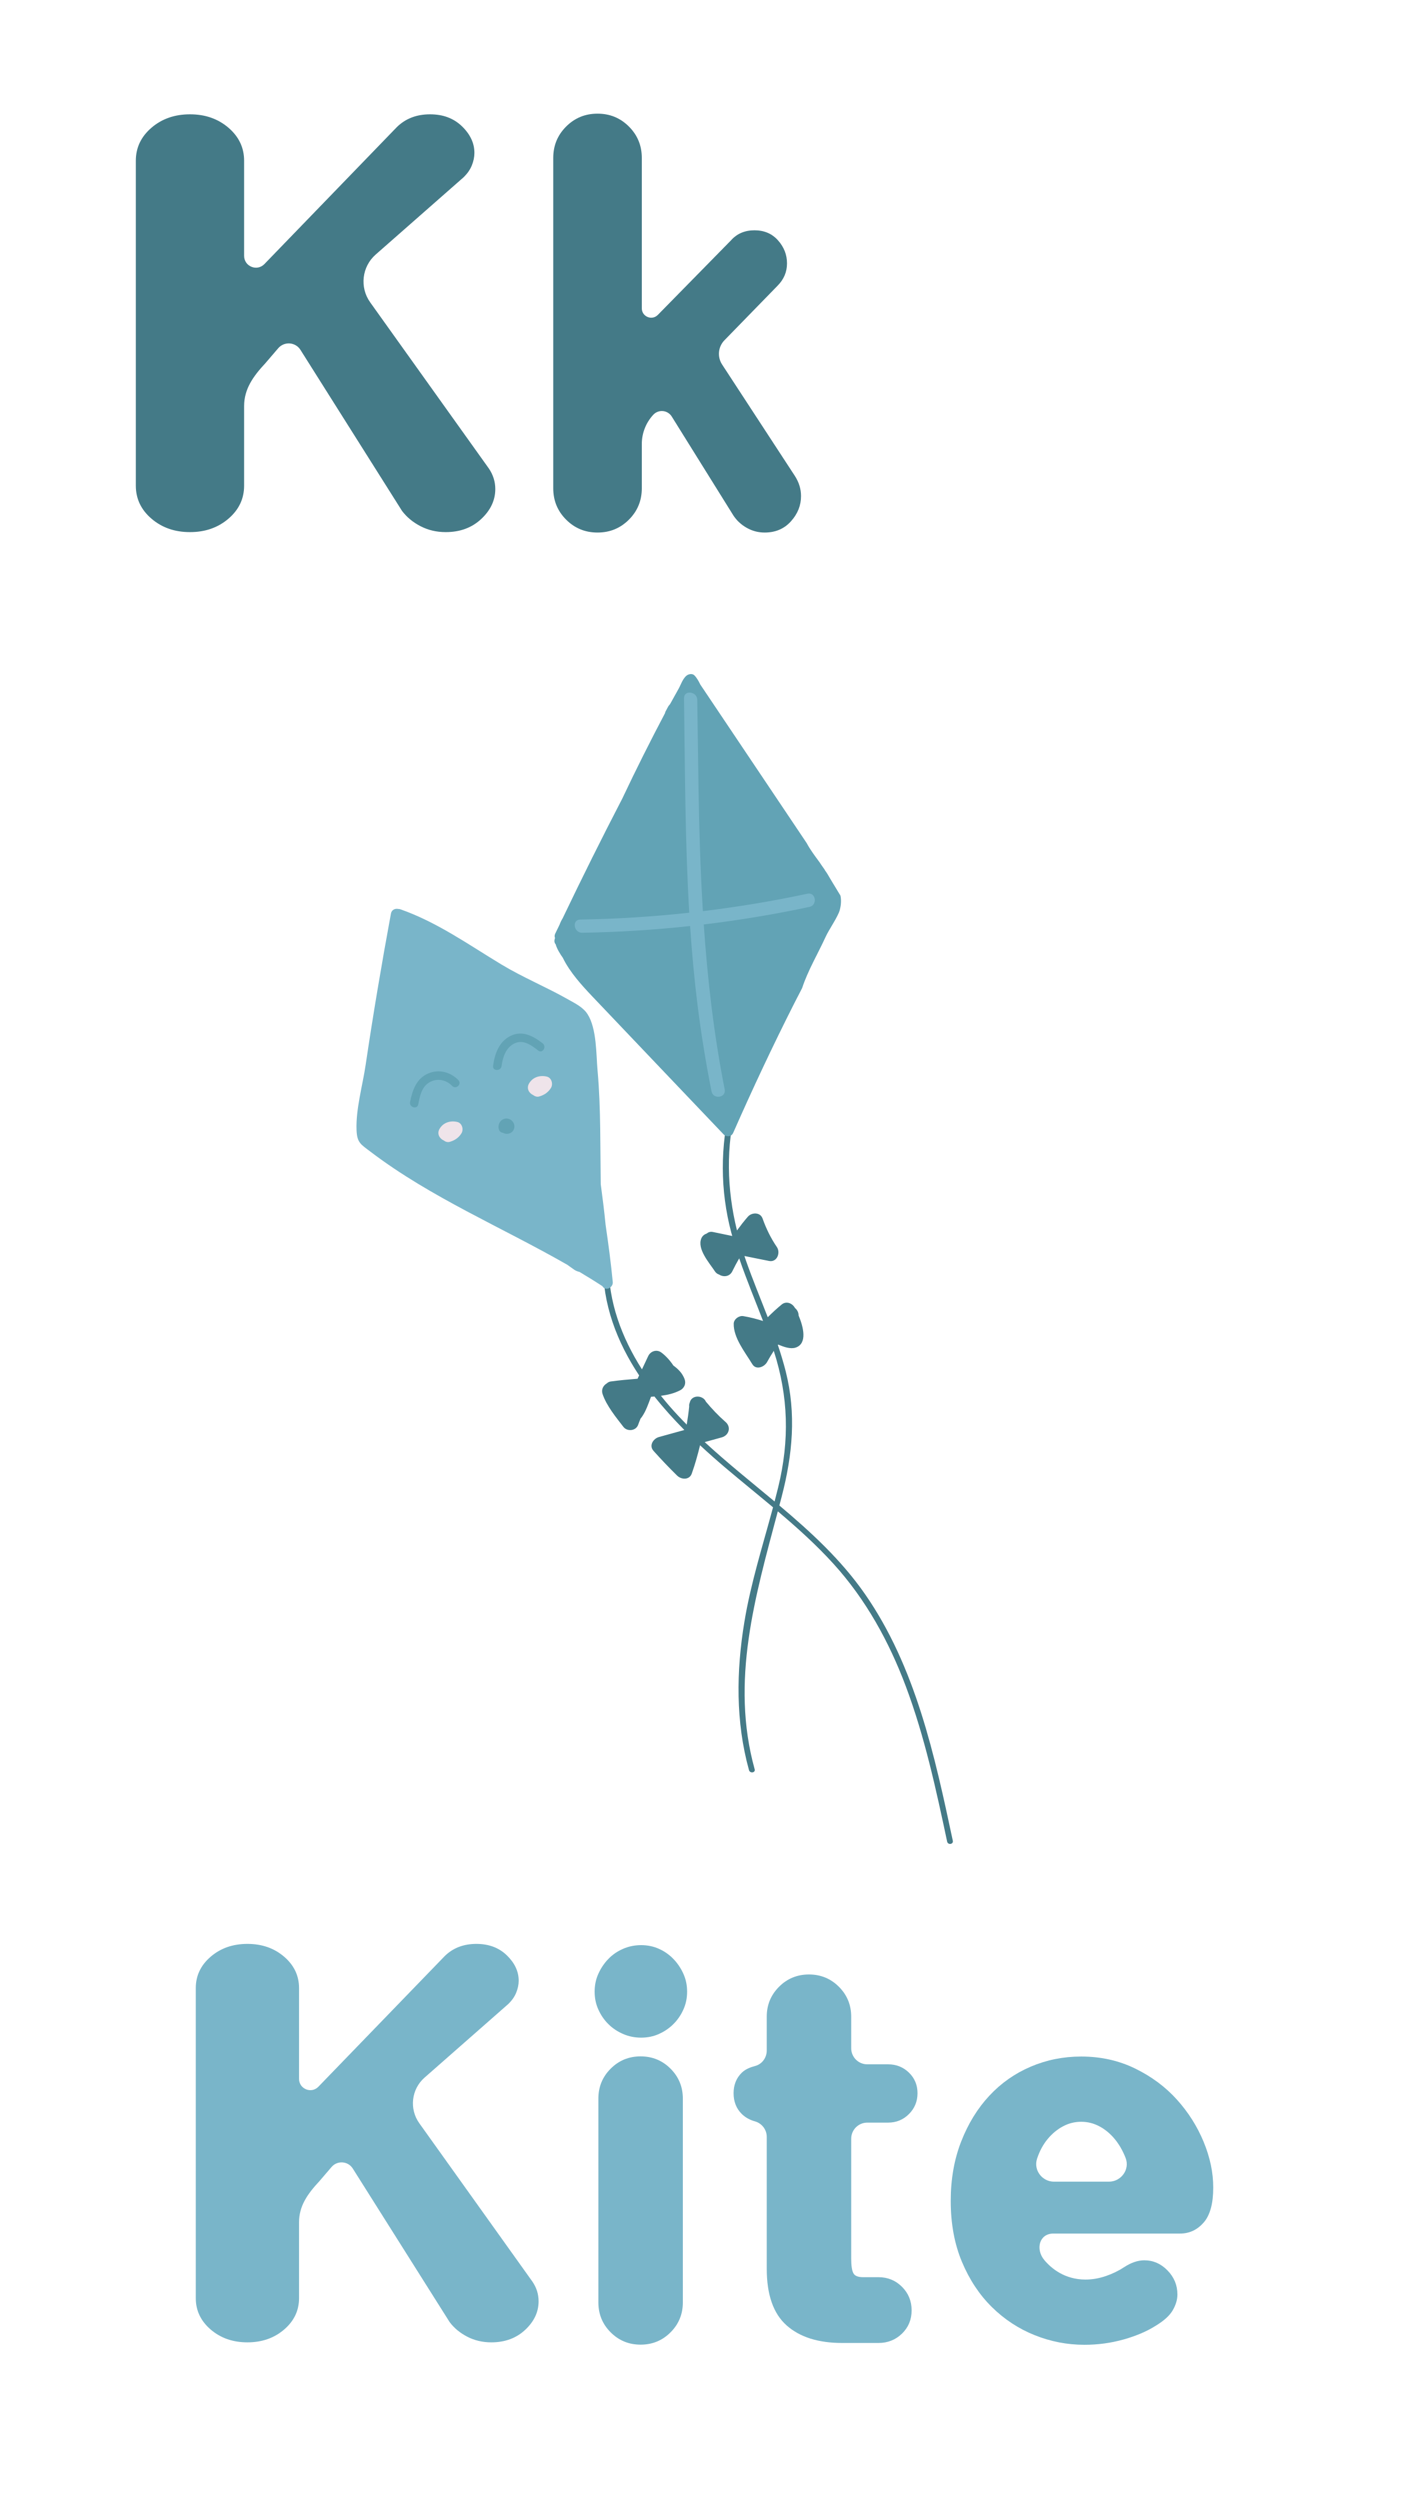 <?xml version="1.0" encoding="UTF-8"?>
<svg xmlns="http://www.w3.org/2000/svg" xmlns:xlink="http://www.w3.org/1999/xlink" width="750pt" height="1334pt" viewBox="0 0 750 1334" version="1.1">
<g id="surface1">
<path style=" stroke:none;fill-rule:nonzero;fill:rgb(26.66%,47.852%,52.93%);fill-opacity:1;" d="M 508.621 982.305 C 498.945 936.785 488.723 889.426 461.68 850.578 C 448.977 832.324 432.832 817.535 416.027 803.391 C 416.445 801.805 416.867 800.219 417.281 798.629 C 423.082 776.32 425.129 754.434 419.441 731.902 C 418.234 727.113 416.793 722.406 415.227 717.738 C 415.277 717.664 415.328 717.59 415.383 717.516 C 418.488 718.797 421.98 720.059 424.773 719.113 C 431.102 716.969 428.859 708.023 426.289 701.969 C 426.316 700.387 425.52 698.941 424.363 698 C 424.352 697.977 424.336 697.945 424.32 697.922 C 422.914 695.438 419.754 694.102 417.266 696.145 C 414.668 698.277 412.203 700.555 409.828 702.93 C 405.91 692.805 401.734 682.77 398.145 672.539 C 397.879 671.777 397.637 671.016 397.379 670.254 C 401.77 671.152 406.164 672.051 410.562 672.91 C 414.777 673.734 416.77 668.527 414.719 665.508 C 411.449 660.699 409.016 655.711 407.066 650.246 C 405.828 646.773 401.285 646.895 399.188 649.309 C 397.133 651.672 395.23 654.125 393.402 656.625 C 387.973 634.504 387.422 611.992 393.172 589.316 C 393.652 587.41 390.605 587.07 390.129 588.953 C 384.379 611.645 384.363 635.18 390.375 657.824 C 390.527 658.41 390.719 658.988 390.883 659.574 C 387.41 658.855 383.938 658.133 380.461 657.422 C 379.18 657.16 378.078 657.566 377.215 658.281 C 375.992 658.688 374.961 659.508 374.406 660.797 C 371.961 666.496 378.652 673.922 381.617 678.43 C 382.242 679.379 383.023 679.91 383.848 680.141 C 386.02 681.578 389.465 681.434 390.934 678.379 C 392.07 676.027 393.301 673.746 394.594 671.512 C 398.453 682.785 403.051 693.797 407.32 704.93 C 403.852 703.859 400.359 702.918 396.77 702.332 C 394.484 701.957 391.719 703.938 391.664 706.352 C 391.484 713.934 397.781 721.676 401.59 727.98 C 403.586 731.289 408.008 729.496 409.453 726.875 C 410.578 724.832 411.781 722.836 413.047 720.879 C 420.902 745.234 421.492 768.656 415.418 793.629 C 414.797 796.18 414.141 798.719 413.477 801.254 C 400.953 790.793 388.148 780.605 376.184 769.559 C 379.203 768.723 382.223 767.887 385.242 767.051 C 389.094 765.988 390.477 761.605 387.324 758.844 C 383.508 755.496 380.066 751.875 376.824 747.988 C 375.262 744.398 369.16 744.172 368.184 748.5 C 367.906 749.148 367.801 749.855 367.891 750.586 C 367.566 753.828 367.117 757.035 366.578 760.223 C 363.141 756.727 359.773 753.16 356.574 749.418 C 355.297 747.922 354.047 746.398 352.812 744.859 C 356.348 744.391 359.801 743.594 363.039 741.934 C 365.32 740.762 366.355 738.332 365.418 735.887 C 364.16 732.594 361.906 730.523 359.406 728.656 C 357.555 725.777 355.02 723.215 353.031 721.754 C 350.547 719.926 347.27 720.992 346.004 723.684 C 344.898 726.035 343.793 728.391 342.688 730.742 C 331.883 713.766 324.691 694.703 324.914 674.156 C 324.934 672.207 321.891 671.824 321.871 673.793 C 321.633 696.18 329.371 716.148 341.172 733.969 C 340.895 734.562 340.613 735.16 340.336 735.754 C 335.531 736.129 330.73 736.551 325.953 737.223 C 325.129 737.336 324.449 737.75 323.863 738.273 C 322.066 739.34 320.82 741.461 321.676 743.973 C 323.777 750.172 328.82 756.312 332.777 761.441 C 334.824 764.09 339.48 763.617 340.645 760.336 C 341.016 759.289 341.461 758.172 341.926 757.02 C 342.23 756.676 342.527 756.297 342.816 755.871 C 344.887 752.797 346.18 748.969 347.5 745.387 C 348.117 745.348 348.73 745.281 349.344 745.234 C 354.285 751.477 359.68 757.414 365.305 763.102 C 360.789 764.348 356.277 765.598 351.766 766.848 C 348.723 767.688 346.293 771.379 348.844 774.23 C 352.902 778.77 357.086 783.156 361.43 787.426 C 363.703 789.66 368.02 789.93 369.293 786.32 C 371.047 781.348 372.473 776.316 373.688 771.242 C 378.176 775.422 382.742 779.457 387.312 783.328 C 395.68 790.41 404.234 797.309 412.652 804.359 C 407.203 824.695 400.785 844.688 397.348 865.57 C 393.012 891.871 392.656 918.766 399.816 944.609 C 400.336 946.484 403.371 946.055 402.844 944.152 C 389.797 897.035 403.145 851.938 415.207 806.504 C 425.621 815.312 435.762 824.418 444.941 834.535 C 462.18 853.531 474.551 875.973 483.535 899.902 C 493.598 926.719 499.652 954.812 505.594 982.766 C 506 984.684 509.031 984.242 508.621 982.305 "/>
<path style=" stroke:none;fill-rule:nonzero;fill:rgb(38.426%,63.867%,70.897%);fill-opacity:1;" d="M 440.773 499.848 C 442.562 495.938 447.332 489.203 448.27 485.648 C 449.07 482.598 449.098 480.109 448.637 477.926 C 446.371 474.121 443.996 470.371 441.785 466.531 C 441.652 466.301 441.504 466.082 441.363 465.855 C 441.047 465.418 440.73 464.973 440.422 464.508 C 440.297 464.316 440.199 464.121 440.113 463.926 C 439.613 463.246 439.117 462.566 438.676 461.91 L 437.445 460.078 C 435.008 456.758 432.504 453.469 430.594 449.871 L 415.219 426.961 L 373.828 365.293 C 372.938 363.496 372.008 361.695 370.582 360.324 C 369.797 359.566 368.449 359.598 367.512 359.957 C 364.828 360.992 363.586 365.129 362.305 367.434 C 360.766 370.199 359.23 372.969 357.688 375.734 C 357.598 375.867 357.48 375.973 357.391 376.109 C 357.098 376.395 356.844 376.727 356.645 377.105 C 356.176 377.977 355.715 378.852 355.246 379.723 C 355.113 379.973 355.051 380.238 355.02 380.508 C 347.094 395.543 339.457 410.723 332.207 426.094 C 321.25 447.215 310.641 468.516 300.371 489.988 C 299.672 491.145 299.113 492.305 298.688 493.469 C 297.922 495.074 297.121 496.664 296.359 498.273 C 295.965 499.117 295.984 499.875 296.262 500.508 C 296.258 500.543 296.262 500.574 296.258 500.609 C 296.176 500.945 296.043 501.266 295.988 501.609 C 295.828 502.609 296.113 503.391 296.629 503.945 C 297.34 506.441 298.895 508.906 300.469 511.172 C 304.223 518.941 310.938 526.211 316.504 532.07 C 339.695 556.48 362.938 580.848 386.156 605.238 C 387.734 606.898 390.41 606.746 391.398 604.504 C 401.68 581.152 412.52 558.062 424.047 535.301 C 425.402 532.629 426.797 529.977 428.168 527.316 C 431.277 517.859 436.648 508.867 440.773 499.848 "/>
<path style=" stroke:none;fill-rule:nonzero;fill:rgb(47.459%,70.897%,78.906%);fill-opacity:1;" d="M 327.098 684.164 C 326.125 673.867 324.73 663.617 323.242 653.379 C 323.242 653.371 323.246 653.363 323.246 653.355 C 322.539 646.191 321.641 639.043 320.684 631.902 C 320.539 622.051 320.547 612.199 320.395 602.348 C 320.238 591.949 319.91 581.551 318.977 571.188 C 318.211 562.645 318.578 548.875 313.637 541.195 C 311.254 537.488 307.133 535.527 303.414 533.414 C 291.691 526.75 279.27 521.688 267.684 514.699 C 249.93 503.988 233.359 492.121 213.633 485.199 C 213.273 485.074 212.941 485.062 212.613 485.059 C 211.012 484.699 209.074 485.414 208.691 487.5 C 203.727 514.328 199.191 541.234 195.191 568.227 C 193.551 579.309 189.914 591.785 190.324 602.965 C 190.578 609.844 192.516 610.602 197.93 614.715 C 230.062 639.121 267.852 654.887 302.824 674.938 C 304.047 675.816 305.262 676.688 306.477 677.535 C 307.336 678.133 308.309 678.527 309.324 678.738 C 313.449 681.199 317.543 683.715 321.559 686.344 C 321.598 686.398 321.625 686.461 321.66 686.516 C 323.484 689.227 327.363 686.977 327.098 684.164 "/>
<path style=" stroke:none;fill-rule:nonzero;fill:rgb(38.426%,63.867%,70.897%);fill-opacity:1;" d="M 244.68 576.391 C 246.707 578.477 243.426 581.602 241.391 579.504 C 238.156 576.172 233.336 575.18 229.227 577.57 C 225.047 580 224.109 584.969 223.27 589.34 C 222.715 592.207 218.359 590.953 218.906 588.113 C 220.145 581.703 222.297 575.445 228.789 572.754 C 234.391 570.434 240.539 572.125 244.68 576.391 "/>
<path style=" stroke:none;fill-rule:nonzero;fill:rgb(38.426%,63.867%,70.897%);fill-opacity:1;" d="M 289.676 556.762 C 291.953 558.523 289.641 562.422 287.336 560.637 C 283.676 557.801 279.355 554.504 274.578 556.832 C 270.047 559.035 268.34 564.207 267.75 568.863 C 267.387 571.73 262.855 571.688 263.223 568.801 C 264.023 562.488 266.359 555.902 272.41 552.855 C 278.738 549.664 284.582 552.812 289.676 556.762 "/>
<path style=" stroke:none;fill-rule:nonzero;fill:rgb(38.426%,63.867%,70.897%);fill-opacity:1;" d="M 274.133 599.238 C 272.93 596.977 270.207 596.164 268.039 597.586 C 266.27 598.742 265.613 601.238 266.469 603.141 C 266.812 603.914 267.621 604.449 268.457 604.5 C 269.551 605.125 270.922 605.254 272.152 604.766 C 274.348 603.902 275.234 601.305 274.133 599.238 "/>
<path style=" stroke:none;fill-rule:nonzero;fill:rgb(93.75%,89.452%,91.797%);fill-opacity:1;" d="M 291.879 574.508 C 288.172 573.625 284.312 574.816 282.363 578.27 C 280.902 580.867 282.461 583.43 284.57 584.34 C 285.496 585.07 286.672 585.469 287.832 585.133 C 290.48 584.367 292.551 583.004 294.059 580.652 C 295.395 578.57 294.5 575.133 291.879 574.508 "/>
<path style=" stroke:none;fill-rule:nonzero;fill:rgb(93.75%,89.452%,91.797%);fill-opacity:1;" d="M 244.105 598.719 C 240.402 597.84 236.543 599.031 234.594 602.484 C 233.129 605.078 234.691 607.641 236.797 608.551 C 237.727 609.281 238.898 609.68 240.059 609.344 C 242.711 608.578 244.777 607.215 246.285 604.867 C 247.625 602.781 246.73 599.344 244.105 598.719 "/>
<path style=" stroke:none;fill-rule:nonzero;fill:rgb(47.459%,70.897%,78.906%);fill-opacity:1;" d="M 431.023 476.922 C 412.559 480.859 393.93 483.957 375.203 486.223 C 373.863 464.367 373.223 442.449 372.871 420.496 C 372.617 404.812 372.422 389.129 372.199 373.441 C 372.137 368.93 365.07 368.027 365.133 372.602 C 365.668 410.711 365.672 448.973 367.93 487.059 C 348.602 489.172 329.172 490.398 309.711 490.715 C 305.152 490.789 306.254 497.824 310.777 497.754 C 330.031 497.441 349.254 496.234 368.379 494.164 C 369.336 508.379 370.625 522.57 372.402 536.719 C 374.328 552.031 376.812 567.27 379.812 582.406 C 380.699 586.879 387.742 585.852 386.848 581.34 C 381.074 552.188 377.691 522.82 375.672 493.332 C 394.598 491.059 413.426 487.938 432.09 483.957 C 436.543 483.008 435.52 475.961 431.023 476.922 "/>
<path style=" stroke:none;fill-rule:nonzero;fill:rgb(26.66%,47.852%,52.93%);fill-opacity:1;" d="M 101.406 61 C 109.531 61 116.383 63.391 121.953 68.16 C 127.523 72.941 130.312 78.809 130.312 85.77 L 130.312 136.539 C 130.312 142.199 137.199 144.988 141.137 140.922 L 211.805 67.859 C 216.445 63.289 222.363 61 229.562 61 C 236.527 61 242.219 63.141 246.629 67.422 C 251.035 71.699 253.246 76.422 253.246 81.59 C 253.246 83.789 252.777 86.02 251.852 88.309 C 250.922 90.602 249.414 92.738 247.324 94.73 L 200.551 135.828 C 193.164 142.32 191.895 153.34 197.609 161.34 L 260.906 249.93 C 263.223 253.32 264.391 257 264.391 260.969 C 264.391 266.941 261.891 272.27 256.902 276.941 C 251.906 281.621 245.582 283.961 237.922 283.961 C 233.047 283.961 228.574 282.91 224.516 280.82 C 220.449 278.73 217.141 276 214.59 272.621 L 160.391 186.711 C 157.73 182.488 151.754 182.059 148.508 185.84 L 141.715 193.762 C 135.02 200.93 130.312 207.691 130.312 216.699 L 130.312 259.18 C 130.312 266.148 127.523 272.02 121.953 276.789 C 116.383 281.57 109.531 283.961 101.406 283.961 C 93.277 283.961 86.434 281.57 80.859 276.789 C 75.289 272.02 72.504 266.148 72.504 259.18 L 72.504 85.77 C 72.504 78.809 75.289 72.941 80.859 68.16 C 86.434 63.391 93.277 61 101.406 61 "/>
<path style=" stroke:none;fill-rule:nonzero;fill:rgb(47.459%,70.897%,78.906%);fill-opacity:1;" d="M 132.07 1037.336 C 139.816 1037.336 146.352 1039.613 151.664 1044.168 C 156.977 1048.723 159.637 1054.32 159.637 1060.965 L 159.637 1109.379 C 159.637 1114.777 166.207 1117.438 169.961 1113.555 L 237.355 1043.883 C 241.781 1039.52 247.426 1037.336 254.293 1037.336 C 260.934 1037.336 266.359 1039.379 270.566 1043.453 C 274.773 1047.539 276.879 1052.043 276.879 1056.977 C 276.879 1059.066 276.434 1061.203 275.551 1063.383 C 274.664 1065.566 273.227 1067.605 271.234 1069.504 L 226.621 1108.703 C 219.582 1114.891 218.371 1125.406 223.82 1133.031 L 284.184 1217.523 C 286.395 1220.75 287.508 1224.262 287.508 1228.055 C 287.508 1233.746 285.125 1238.828 280.367 1243.285 C 275.602 1247.738 269.57 1249.973 262.266 1249.973 C 257.617 1249.973 253.352 1248.977 249.477 1246.984 C 245.602 1244.992 242.445 1242.387 240.012 1239.156 L 188.324 1157.227 C 185.789 1153.203 180.082 1152.785 176.988 1156.395 L 170.508 1163.953 C 164.125 1170.793 159.637 1177.238 159.637 1185.832 L 159.637 1226.348 C 159.637 1232.992 156.977 1238.586 151.664 1243.141 C 146.352 1247.695 139.816 1249.973 132.07 1249.973 C 124.316 1249.973 117.789 1247.695 112.473 1243.141 C 107.16 1238.586 104.504 1232.992 104.504 1226.348 L 104.504 1060.965 C 104.504 1054.32 107.16 1048.723 112.473 1044.168 C 117.789 1039.613 124.316 1037.336 132.07 1037.336 "/>
<path style=" stroke:none;fill-rule:nonzero;fill:rgb(47.459%,70.897%,78.906%);fill-opacity:1;" d="M 591.945 1164.23 C 598.465 1164.23 603.223 1157.727 600.883 1151.645 C 600.867 1151.605 600.852 1151.566 600.84 1151.527 C 599.312 1147.629 597.363 1144.25 594.984 1141.395 C 592.602 1138.543 589.891 1136.309 586.852 1134.688 C 583.805 1133.074 580.57 1132.262 577.148 1132.262 C 573.723 1132.262 570.484 1133.074 567.445 1134.688 C 564.398 1136.309 561.688 1138.543 559.309 1141.395 C 556.926 1144.25 555.07 1147.629 553.742 1151.527 C 553.688 1151.691 553.633 1151.855 553.578 1152.023 C 551.617 1158.059 556.301 1164.23 562.648 1164.23 Z M 610.824 1206.184 C 615.582 1206.184 619.719 1207.996 623.238 1211.605 C 626.762 1215.223 628.52 1219.504 628.52 1224.449 C 628.52 1227.117 627.711 1229.871 626.094 1232.727 C 624.477 1235.582 621.48 1238.34 617.102 1241.004 C 612.348 1244.051 606.59 1246.52 599.84 1248.422 C 593.082 1250.324 586.09 1251.277 578.859 1251.277 C 569.727 1251.277 560.879 1249.566 552.316 1246.141 C 543.758 1242.715 536.145 1237.719 529.484 1231.156 C 522.824 1224.59 517.496 1216.559 513.504 1207.039 C 509.508 1197.527 507.508 1186.684 507.508 1174.504 C 507.508 1162.898 509.363 1152.34 513.074 1142.824 C 516.785 1133.312 521.777 1125.176 528.059 1118.422 C 534.34 1111.668 541.707 1106.484 550.176 1102.867 C 558.641 1099.254 567.633 1097.445 577.148 1097.445 C 587.609 1097.445 597.219 1099.586 605.973 1103.863 C 614.723 1108.145 622.145 1113.668 628.234 1120.418 C 634.32 1127.176 639.082 1134.688 642.508 1142.965 C 645.93 1151.246 647.641 1159.379 647.641 1167.371 C 647.641 1175.93 645.93 1182.164 642.508 1186.062 C 639.082 1189.965 634.895 1191.914 629.949 1191.914 L 562.289 1191.914 C 554.758 1191.914 552.633 1200.285 557.465 1206.059 C 561.273 1210.605 568.398 1216.461 579.43 1216.461 C 583.043 1216.461 586.66 1215.844 590.277 1214.605 C 593.887 1213.367 597.125 1211.797 599.98 1209.895 C 603.781 1207.422 607.402 1206.184 610.824 1206.184 "/>
<path style=" stroke:none;fill-rule:nonzero;fill:rgb(47.459%,70.897%,78.906%);fill-opacity:1;" d="M 341.961 1251.199 C 335.684 1251.199 330.352 1249.008 325.977 1244.633 C 321.598 1240.258 319.414 1234.93 319.414 1228.648 L 319.414 1119.91 C 319.414 1113.633 321.598 1108.305 325.977 1103.93 C 330.352 1099.555 335.684 1097.363 341.961 1097.363 C 348.238 1097.363 353.562 1099.555 357.941 1103.93 C 362.316 1108.305 364.508 1113.633 364.508 1119.91 L 364.508 1228.648 C 364.508 1234.93 362.316 1240.258 357.941 1244.633 C 353.562 1249.008 348.238 1251.199 341.961 1251.199 M 317.414 1062.828 C 317.414 1059.402 318.078 1056.219 319.414 1053.27 C 320.742 1050.32 322.504 1047.703 324.695 1045.422 C 326.879 1043.137 329.496 1041.328 332.543 1039.996 C 335.582 1038.668 338.82 1038 342.246 1038 C 345.672 1038 348.855 1038.668 351.809 1039.996 C 354.754 1041.328 357.324 1043.137 359.512 1045.422 C 361.699 1047.703 363.461 1050.32 364.793 1053.27 C 366.121 1056.219 366.789 1059.402 366.789 1062.828 C 366.789 1066.254 366.121 1069.441 364.793 1072.391 C 363.461 1075.344 361.699 1077.91 359.512 1080.094 C 357.324 1082.285 354.754 1084.051 351.809 1085.379 C 348.855 1086.711 345.672 1087.375 342.246 1087.375 C 338.82 1087.375 335.582 1086.711 332.543 1085.379 C 329.496 1084.051 326.879 1082.285 324.695 1080.094 C 322.504 1077.91 320.742 1075.344 319.414 1072.391 C 318.078 1069.441 317.414 1066.254 317.414 1062.828 "/>
<path style=" stroke:none;fill-rule:nonzero;fill:rgb(26.66%,47.852%,52.93%);fill-opacity:1;" d="M 318.965 60.648 C 325.547 60.648 331.129 62.941 335.723 67.531 C 340.312 72.121 342.605 77.699 342.605 84.289 L 342.605 164.531 C 342.605 169.012 348.035 171.23 351.172 168.031 L 390.188 128.281 C 393.375 124.691 397.566 122.891 402.754 122.891 C 407.941 122.891 412.133 124.691 415.324 128.281 C 418.516 131.871 420.113 135.961 420.113 140.551 C 420.113 145.141 418.414 149.129 415.027 152.52 L 386.723 181.57 C 383.324 185.051 382.805 190.43 385.465 194.512 L 424.305 253.969 C 426.496 257.359 427.598 260.949 427.598 264.738 C 427.598 269.73 425.801 274.219 422.207 278.211 C 418.617 282.199 413.926 284.191 408.145 284.191 C 404.746 284.191 401.559 283.34 398.566 281.648 C 395.574 279.949 393.18 277.711 391.387 274.922 L 358.586 222.281 C 356.414 218.789 351.523 218.328 348.73 221.328 C 344.793 225.578 342.605 231.148 342.605 236.941 L 342.605 260.551 C 342.605 267.141 340.312 272.719 335.723 277.309 C 331.129 281.898 325.547 284.191 318.965 284.191 C 312.383 284.191 306.793 281.898 302.207 277.309 C 297.613 272.719 295.324 267.141 295.324 260.551 L 295.324 84.289 C 295.324 77.699 297.613 72.121 302.207 67.531 C 306.793 62.941 312.383 60.648 318.965 60.648 "/>
<path style=" stroke:none;fill-rule:nonzero;fill:rgb(47.459%,70.897%,78.906%);fill-opacity:1;" d="M 396.016 1128.148 C 392.98 1125.191 391.59 1121.398 391.59 1117.02 C 391.59 1112.645 393.016 1108.93 396.016 1106.031 C 397.895 1104.215 400.578 1103.145 403.039 1102.512 C 406.762 1101.559 409.289 1098.102 409.289 1094.262 L 409.289 1076.203 C 409.289 1069.926 411.473 1064.602 415.852 1060.223 C 420.227 1055.848 425.555 1053.656 431.836 1053.656 C 438.113 1053.656 443.438 1055.848 447.82 1060.223 C 452.191 1064.602 454.383 1069.926 454.383 1076.203 L 454.383 1093.031 C 454.383 1097.766 458.223 1101.605 462.961 1101.605 L 474.074 1101.605 C 478.453 1101.605 482.16 1103.082 485.203 1106.031 C 488.246 1108.984 489.773 1112.645 489.773 1117.02 C 489.773 1121.398 488.246 1125.105 485.203 1128.148 C 482.16 1131.195 478.453 1132.715 474.074 1132.715 L 462.961 1132.715 C 458.223 1132.715 454.383 1136.555 454.383 1141.289 L 454.383 1205.207 C 454.383 1209.016 454.762 1211.629 455.523 1213.059 C 456.281 1214.484 457.996 1215.199 460.66 1215.199 L 468.938 1215.199 C 473.883 1215.199 478.07 1216.91 481.496 1220.336 C 484.922 1223.758 486.633 1227.945 486.633 1232.895 C 486.633 1237.844 484.922 1241.98 481.496 1245.309 C 478.07 1248.633 473.883 1250.301 468.938 1250.301 L 449.531 1250.301 C 436.781 1250.301 426.887 1247.164 419.848 1240.883 C 412.805 1234.605 409.289 1224.523 409.289 1210.629 L 409.289 1140.297 C 409.289 1136.406 406.664 1133.059 402.922 1132.016 C 400.664 1131.387 398.156 1130.234 396.016 1128.148 "/>
</g>
</svg>
